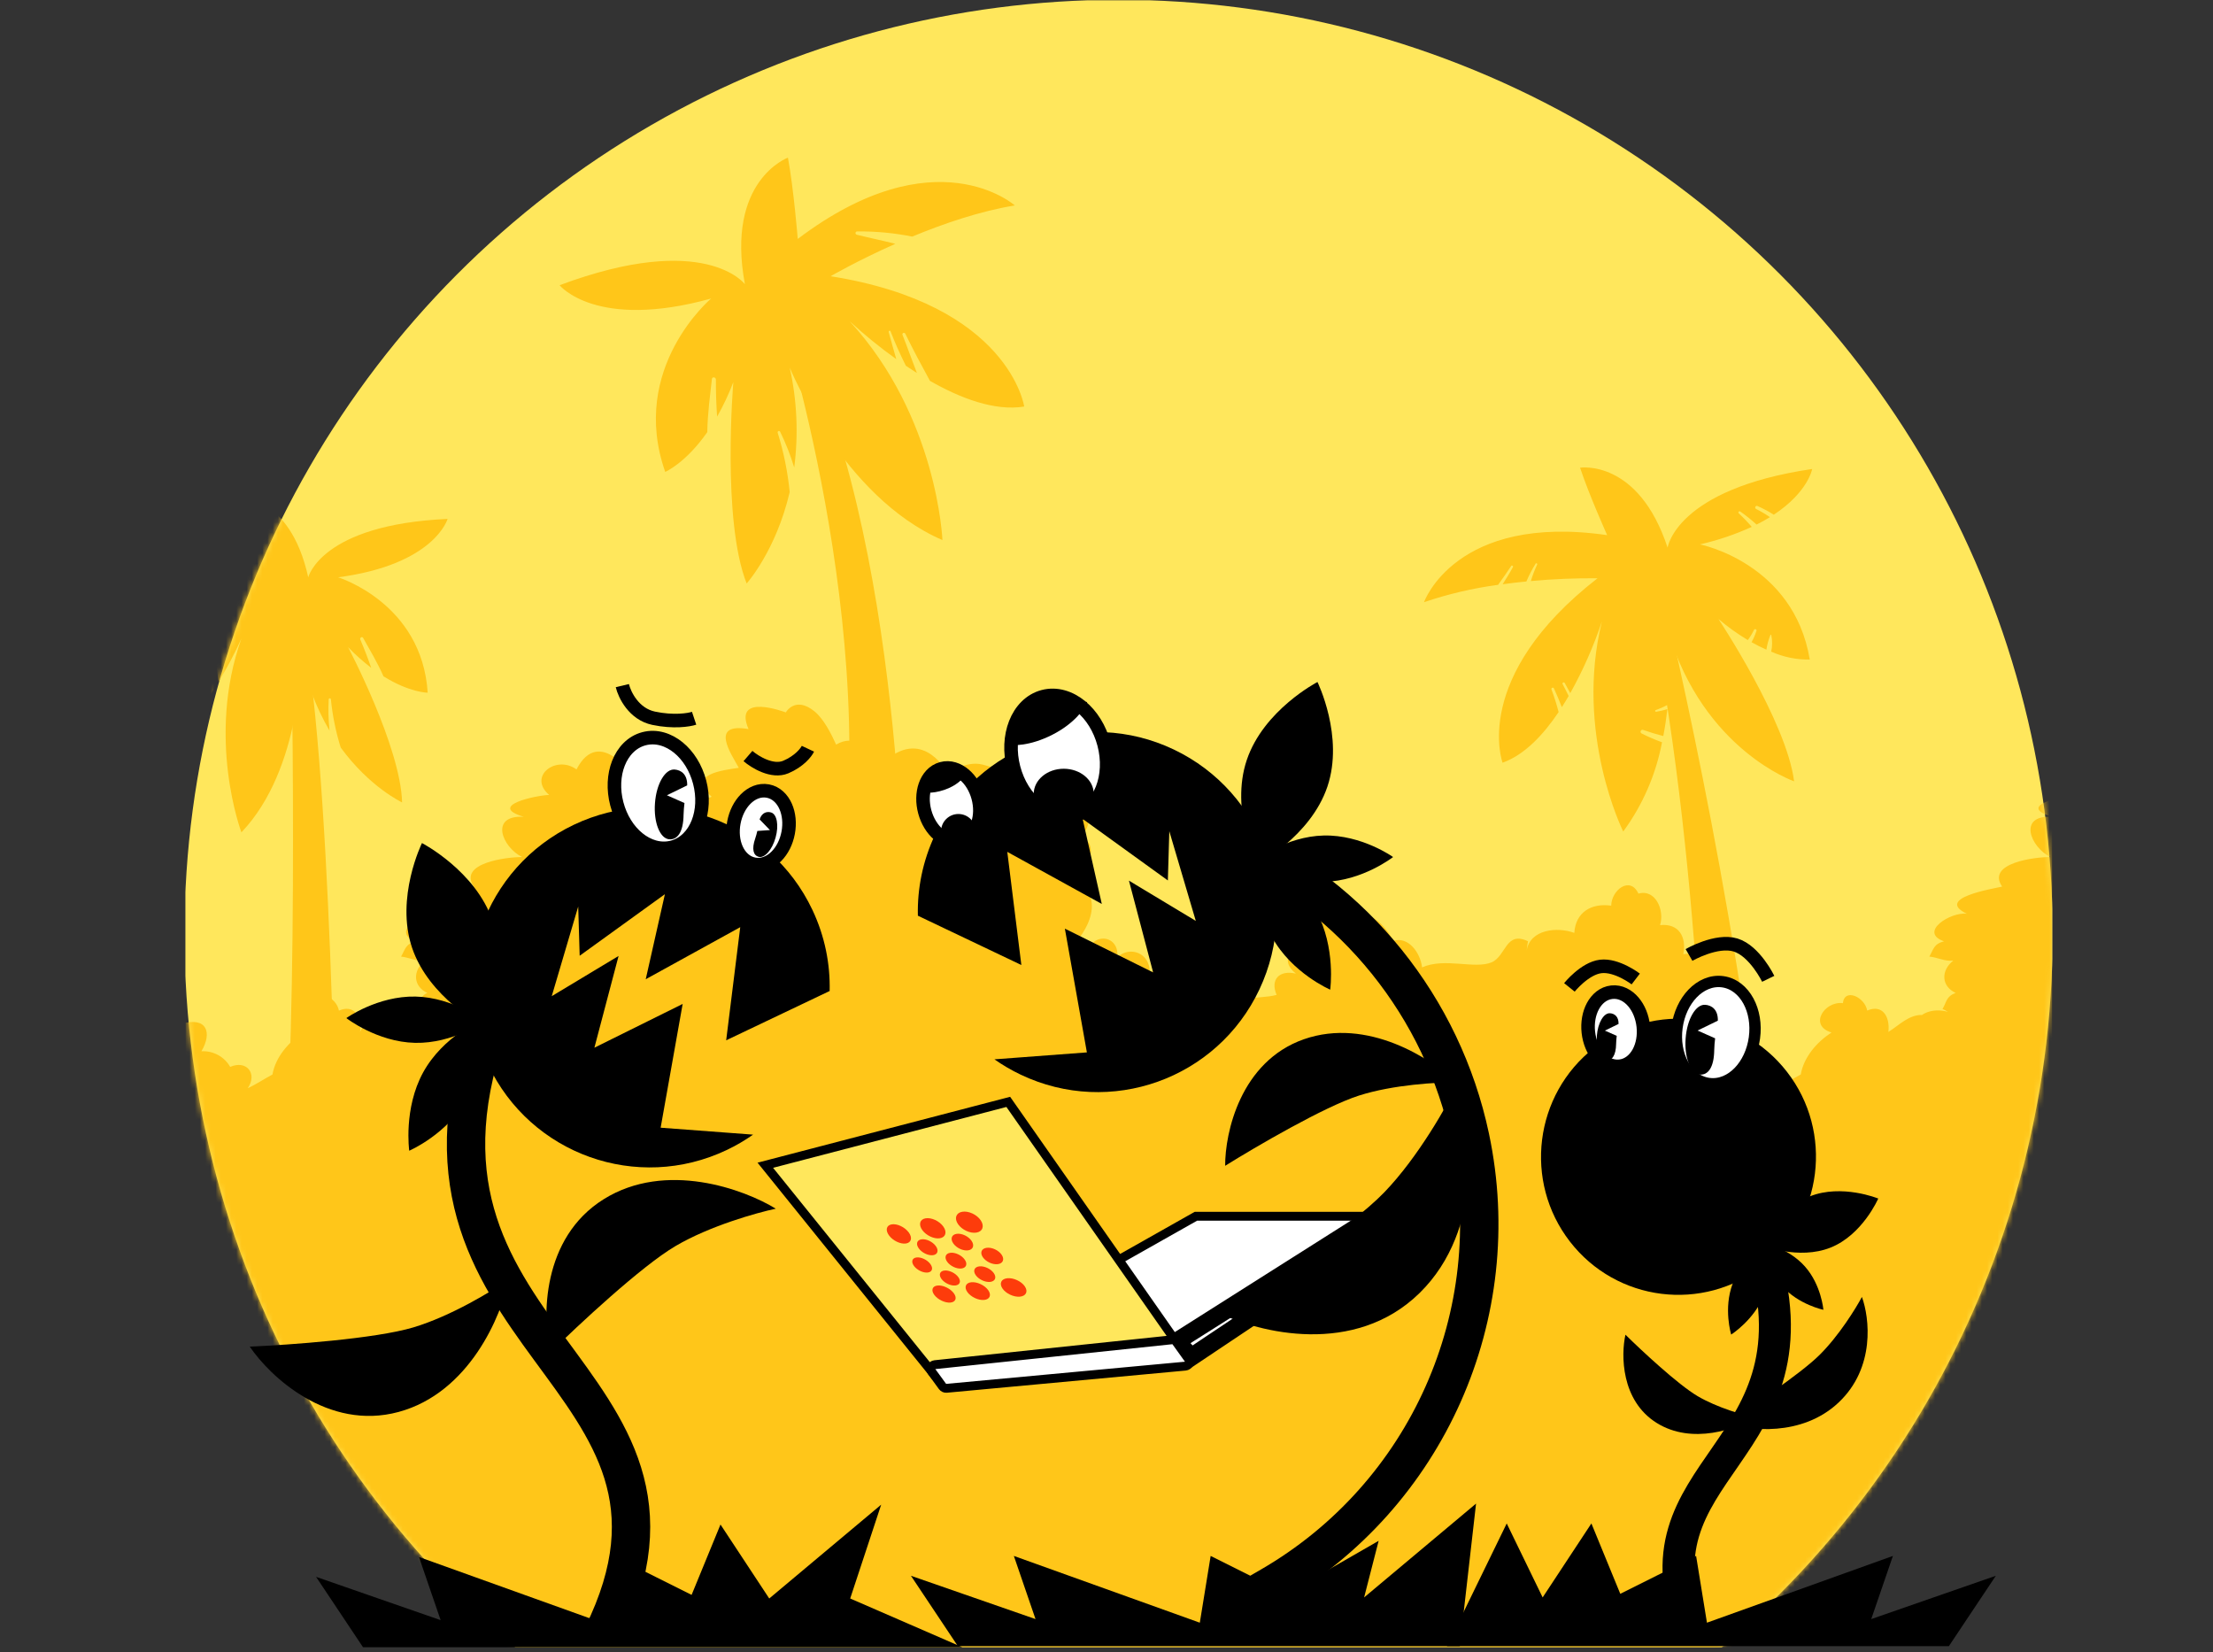 <svg width="426" height="318" viewBox="0 0 426 318" fill="none" xmlns="http://www.w3.org/2000/svg">
<rect x="0" y="0" width="426" height="318" fill="#333333" stroke="none"/>
<g clip-path="url(#clip0_4313_193592)">
<circle cx="215.322" cy="179.771" r="179.815" fill="#FFE75C"/>
<mask id="mask0_4313_193592" style="mask-type:alpha" maskUnits="userSpaceOnUse" x="35" y="-1" width="361" height="361">
<circle cx="215.32" cy="179.772" r="179.815" fill="#FFE75C"/>
</mask>
<g mask="url(#mask0_4313_193592)">
<path d="M-68.892 197.919C-67.419 196.759 -65.862 196.979 -64.473 198.42C-64.338 198.547 -64.346 198.547 -64.5 198.42C-65.162 194.622 -59.002 195.983 -56.653 196.747C-57.438 190.95 -52.048 192.518 -48.442 191.492C-49.726 188.463 -47.85 186.67 -44.718 187.401C-48.028 184.865 -45.598 181.77 -42.102 181.024C-43.173 179.57 -42.802 177.886 -41.338 176.58C-40.953 176.622 -40.66 177.109 -40.286 177.258C-41.266 171.125 -33.645 174.282 -32.01 177.621C-31.996 177.086 -31.944 176.446 -31.971 175.935C-29.389 176.234 -27.163 178.755 -25.969 181.088C-23.047 180.193 -20.759 183.414 -20.439 186.205C-16.116 184.258 -10.312 186.596 -7.063 185.231C-4.25 184.052 -4.372 179.083 -0.042 181.181C-0.152 181.481 -0.279 182.828 -0.303 182.944C0.361 178.852 5.624 178.354 8.865 179.563C9.104 175.622 12.094 173.778 15.96 174.323C16.024 171.264 19.628 168.57 21.202 172.002C24.525 171.064 26.264 175.259 25.366 178.066C28.983 177.692 30.495 180.327 29.843 183.661C34.788 182.912 33.914 188.629 32.172 191.534C36.154 189.887 35.623 194.336 35.039 197.026C39.866 195.674 40.867 198.787 38.775 202.342C39.886 202.279 40.992 202.528 41.969 203.059C42.947 203.59 43.758 204.383 44.312 205.349C47.45 203.966 49.625 206.635 47.691 209.458C49.309 208.709 50.893 207.628 52.449 206.817C53.027 203.473 55.548 200.564 58.369 198.736C53.906 197.378 57.02 192.64 60.558 193.086C60.886 190.105 64.783 191.916 65.24 194.516C68.185 193.236 69.659 195.682 69.319 198.623C70.543 195.928 72.408 194.859 74.512 196.717C75.796 194.587 78.42 194.103 80.775 194.759C80.599 194.616 80.376 191.84 82.265 191.109C79.519 189.863 79.367 186.822 81.809 184.895C80.202 185.097 78.709 184.255 77.204 184.119C78.007 182.742 78.047 181.676 80.03 181.186C75.04 179.422 81.338 175.452 84.429 175.881C78.167 172.87 89.416 171.071 91.212 170.651C88.113 166.09 97.593 164.944 100.511 164.961C96.668 163.067 94.141 156.86 100.81 157.21C93.653 155.059 103.309 153.074 105.715 153.005C101.538 149.426 107.053 145.24 110.976 148.091C115.475 139.399 122.208 149.925 122.208 149.925C122.208 149.925 134.03 146.843 130 152.545C134.275 151.854 135.403 154.245 136.997 153.349C132.148 149.007 139.104 148.266 142.218 147.783C140.723 145.054 136.506 139.024 144.092 140.328C141.038 133.195 151.266 137.122 151.266 137.122C151.266 137.122 153.054 133.898 156.769 136.904C158.584 138.372 160.046 141.314 160.958 143.325C164.199 141.265 168.16 143.675 170.566 146.315C177.953 140.026 182.473 148.921 182.473 148.921C182.473 148.921 185.871 146.315 189.159 147.165C192.685 148.077 196.274 149.449 197.364 153.08C199.949 147.517 207.747 151.267 202.629 157.45C206.108 151.975 213.679 156.851 206.708 162.287C211.545 159.271 210.637 168.071 206.627 169.462C212.838 172.083 209.99 179.257 205.104 183.313C203.246 178.705 212.982 179.258 208.893 185.823C208.685 177.662 218.674 179.826 213.736 187.709C214.212 180.617 223.555 182.273 220.809 189.581C221.345 182.98 231.665 185.976 225.666 191.936C227.14 190.776 229.285 193.508 229.714 198.414C229.73 198.599 229.839 198.542 229.686 198.414C229.023 194.616 235.184 195.978 237.532 196.742C236.749 190.945 242.138 192.513 245.744 191.487C244.461 188.458 246.335 186.664 249.468 187.396C246.159 184.86 248.586 181.764 252.084 181.019C251.013 179.565 251.384 177.881 252.847 176.575C253.232 176.617 253.526 177.104 253.9 177.253C252.92 171.12 260.542 174.277 262.176 177.616C262.189 177.081 262.242 176.441 262.213 175.929C264.797 176.229 267.024 178.749 268.216 181.082C271.14 180.188 273.427 183.408 273.746 186.199C278.07 184.253 283.872 186.591 287.123 185.226C289.937 184.047 289.813 179.078 294.148 181.176C294.036 181.475 293.91 182.823 293.885 182.939C294.55 178.847 299.812 178.349 303.054 179.558C303.293 175.616 306.284 173.772 310.153 174.317C310.216 171.258 313.82 168.565 315.395 171.997C318.717 171.059 320.456 175.253 319.558 178.061C323.175 177.686 324.687 180.322 324.036 183.655C328.979 182.907 328.107 188.624 326.364 191.529C330.346 189.882 329.815 194.331 329.232 197.021C334.058 195.668 335.06 198.782 332.968 202.337C334.078 202.274 335.184 202.522 336.162 203.053C337.14 203.585 337.951 204.378 338.504 205.344C341.643 203.96 343.818 206.63 341.885 209.453C343.502 208.704 345.087 207.623 346.643 206.812C347.221 203.468 349.741 200.559 352.562 198.731C348.099 197.373 351.213 192.635 354.751 193.08C355.078 190.1 358.978 191.911 359.434 194.511C362.378 193.231 363.852 195.677 363.512 198.618C365.604 197.332 367.45 195.249 370.118 195.351C369.325 196.255 369.868 196.04 368.705 196.712C369.989 194.581 372.613 194.098 374.969 194.754C374.64 194.539 374.292 194.354 373.929 194.202C374.766 192.836 374.569 191.836 376.459 191.104C373.711 189.858 373.56 186.817 376.003 184.89C374.395 185.091 372.901 184.25 371.398 184.114C372.2 182.737 372.24 181.671 374.223 181.18C369.233 179.417 375.531 175.447 378.621 175.876C372.361 172.865 383.61 171.066 385.406 170.646C382.306 166.084 391.786 164.939 394.703 164.956C390.861 163.062 388.335 156.854 395.002 157.205C387.846 155.054 397.501 153.069 399.907 153C395.73 149.421 401.246 145.234 405.168 148.086C406.083 140.099 414.411 147.113 417.44 147.861C419.586 148.395 428.222 146.837 424.191 152.543C428.468 151.852 429.596 154.243 431.19 153.347C426.34 149.005 433.296 148.263 436.409 147.781C434.915 145.052 430.698 139.021 438.285 140.326C435.231 133.193 442.803 136.874 445.459 137.12C447.815 137.338 448.081 135.315 450.962 136.902C453.007 138.025 454.239 141.312 455.151 143.322C458.393 141.263 462.353 143.673 464.76 146.312C468.347 140.813 473.112 148.649 476.668 148.919C478.359 149.047 480.065 146.313 483.352 147.163C486.877 148.075 488.793 150.955 491.555 153.077V343.832H-68.907L-68.892 197.919Z" fill="#FFC619"/>
<path d="M55.969 116.908C55.969 116.908 57.713 198.763 54.226 228.209H64.688C64.688 228.209 63.94 145.109 57.713 116.908H55.969Z" fill="#FFC619"/>
<path d="M86.159 99.877C61.798 100.974 59.336 111.12 59.336 111.12C55.777 94.941 45.377 95.49 45.377 95.49C46.471 100.426 48.935 107.83 48.935 107.83C22.659 101.248 15.541 116.33 15.541 116.33C21.03 115.106 26.637 114.5 32.26 114.523C34.648 112.89 37.197 111.511 39.869 110.405C39.929 110.37 40.001 110.36 40.069 110.378C40.136 110.395 40.194 110.439 40.229 110.5C40.264 110.56 40.274 110.632 40.256 110.7C40.238 110.767 40.194 110.825 40.134 110.86C38.505 112.094 36.783 113.276 35.137 114.529C41.652 114.628 46.471 115.231 46.471 115.231C22.384 130.312 26.49 145.943 26.49 145.943C31.049 144.828 35.204 140.815 38.528 136.444C38.807 133.674 39.055 130.908 39.206 128.105C39.209 128.045 39.236 127.988 39.28 127.946C39.324 127.905 39.382 127.881 39.443 127.881C39.503 127.881 39.561 127.905 39.605 127.946C39.649 127.988 39.676 128.045 39.679 128.105C39.728 130.183 39.867 132.34 39.932 134.509C40.331 133.932 40.715 133.358 41.086 132.787C41.204 130.844 41.257 128.885 41.187 126.872C41.179 126.664 41.476 126.678 41.502 126.872C41.685 128.278 41.896 129.746 42.064 131.234C43.707 128.555 45.18 125.774 46.473 122.908C39.63 142.104 46.473 160.202 46.473 160.202C58.243 147.862 57.969 125.925 57.969 125.925C58.924 131.103 60.773 136.076 63.433 140.619C63.22 138.621 63.167 136.609 63.274 134.602C63.278 134.549 63.301 134.498 63.34 134.461C63.379 134.424 63.431 134.404 63.485 134.404C63.538 134.404 63.59 134.424 63.629 134.461C63.668 134.498 63.692 134.549 63.695 134.602C64.011 137.753 64.645 140.863 65.588 143.886C71.169 151.535 77.403 154.442 77.403 154.442C77.128 143.748 67.002 124.553 67.002 124.553C68.383 125.992 69.872 127.323 71.455 128.534C70.826 126.702 70.126 124.9 69.362 123.111C69.207 122.747 69.703 122.428 69.906 122.792C71.102 124.928 72.642 127.498 73.822 130.172C78.87 133.324 82.329 133.327 82.329 133.327C81.236 116.052 65.086 111.117 65.086 111.117C83.697 108.652 86.159 99.877 86.159 99.877Z" fill="#FFC619"/>
<path d="M150.472 61.615C150.472 61.615 171.588 127.845 160.067 178.505H174.027C174.027 178.505 174.163 102.72 152.388 61.615H150.472Z" fill="#FFC619"/>
<path d="M107.718 54.896C135.755 44.429 143.393 54.703 143.393 54.703C139.667 34.722 151.676 30.344 151.676 30.344C152.803 36.444 153.565 45.991 153.565 45.991C180.089 25.931 195.348 39.543 195.348 39.543C188.642 40.637 181.616 43.045 175.601 45.536C172.123 44.84 168.583 44.507 165.037 44.542C164.952 44.533 164.868 44.557 164.801 44.609C164.734 44.662 164.691 44.738 164.68 44.823C164.67 44.907 164.692 44.992 164.744 45.059C164.795 45.127 164.871 45.172 164.955 45.184C167.386 45.794 169.897 46.301 172.353 46.928C165.043 50.171 159.888 53.168 159.888 53.168C194.313 58.626 197.159 78.248 197.159 78.248C191.475 79.181 184.863 76.644 179.016 73.307C177.377 70.312 175.771 67.308 174.258 64.215C174.224 64.15 174.168 64.1 174.099 64.075C174.03 64.05 173.955 64.052 173.888 64.08C173.82 64.109 173.766 64.161 173.736 64.228C173.706 64.294 173.701 64.37 173.724 64.439C174.663 66.808 175.54 69.311 176.504 71.792C175.775 71.334 175.067 70.87 174.378 70.402C173.314 68.264 172.315 66.078 171.432 63.77C171.34 63.531 171.011 63.69 171.076 63.92C171.542 65.595 172.006 67.354 172.529 69.115C169.39 66.879 166.394 64.446 163.561 61.831C180.48 80.221 181.417 103.947 181.417 103.947C162.216 95.668 152.022 70.761 152.022 70.761C153.423 77.069 153.716 83.573 152.887 89.982C152.171 87.623 151.267 85.325 150.185 83.111C150.158 83.047 150.107 82.998 150.044 82.972C149.981 82.946 149.91 82.947 149.847 82.974C149.784 83.001 149.734 83.051 149.708 83.115C149.683 83.178 149.683 83.25 149.71 83.313C150.862 87.023 151.635 90.841 152.017 94.707C149.375 106.027 143.73 112.307 143.73 112.307C138.918 100.098 141.166 73.553 141.166 73.553C140.294 75.842 139.25 78.06 138.042 80.19C137.875 77.818 137.802 75.447 137.809 73.059C137.809 72.574 137.097 72.451 137.041 72.961C136.71 75.95 136.205 79.589 136.153 83.176C131.961 89.166 128.055 90.829 128.055 90.829C121.021 70.792 136.896 57.459 136.896 57.459C114.7 63.622 107.718 54.896 107.718 54.896Z" fill="#FFC619"/>
<path d="M319.814 113.174C319.814 113.174 334.284 172.364 339.837 226.999L328.498 228.156C328.498 228.156 327.681 163.741 316.843 113.477L319.814 113.174Z" fill="#FFC619"/>
<path d="M290.91 108.927C290.099 110.167 289.233 111.371 288.382 112.566C283.531 113.214 278.755 114.332 274.121 115.905C274.121 115.905 280.173 98.773 309.376 103.001C309.376 103.001 305.892 95.246 304.161 90.02C304.161 90.02 315.373 88.275 321.012 105.417C321.012 105.417 322.56 94.147 348.845 90.267C348.845 90.267 348.062 94.713 341.451 99.066C340.448 98.434 339.401 97.876 338.317 97.397C338.241 97.362 338.154 97.359 338.076 97.389C337.998 97.418 337.935 97.477 337.9 97.553C337.866 97.63 337.863 97.716 337.892 97.795C337.922 97.873 337.981 97.936 338.057 97.971C338.977 98.432 339.865 98.954 340.714 99.535C339.932 100.017 339.077 100.495 338.14 100.963C337.146 100.064 336.098 99.225 335.003 98.451C334.955 98.418 334.897 98.404 334.839 98.412C334.782 98.419 334.729 98.449 334.692 98.494C334.655 98.539 334.637 98.596 334.641 98.654C334.644 98.713 334.67 98.767 334.712 98.807C335.594 99.626 336.428 100.496 337.209 101.412C334.009 102.87 330.669 103.999 327.242 104.781C327.242 104.781 345.287 108.345 348.379 126.947C345.822 126.987 343.289 126.466 340.955 125.421C341.184 124.366 341.188 123.273 340.965 122.216C340.958 122.201 340.947 122.188 340.933 122.179C340.919 122.17 340.903 122.165 340.886 122.165C340.869 122.165 340.853 122.17 340.839 122.179C340.825 122.188 340.814 122.201 340.807 122.216C340.435 123.122 340.174 124.07 340.029 125.039C339.053 124.61 338.099 124.132 337.17 123.608C337.564 122.904 337.884 122.161 338.125 121.391C338.21 121.105 337.753 120.977 337.636 121.24C337.306 121.928 336.91 122.583 336.454 123.195C334.461 122.001 332.569 120.644 330.798 119.138C330.798 119.138 343.888 138.821 345.364 150.383C345.364 150.383 327.965 144.35 321.159 121.623C321.573 126.286 321.539 130.977 321.055 135.633C320.308 136.046 319.525 136.392 318.716 136.667C318.677 136.682 318.646 136.711 318.627 136.748C318.608 136.785 318.603 136.827 318.613 136.867C318.623 136.907 318.647 136.943 318.68 136.967C318.714 136.991 318.755 137.002 318.796 136.998C319.531 136.885 320.256 136.712 320.963 136.481C320.777 138.152 320.522 139.893 320.18 141.669C318.875 141.33 317.584 140.945 316.314 140.492C316.225 140.456 316.125 140.455 316.036 140.491C315.947 140.526 315.875 140.595 315.835 140.683C315.795 140.77 315.79 140.87 315.822 140.961C315.853 141.052 315.919 141.127 316.004 141.17C317.28 141.814 318.593 142.381 319.937 142.868C318.759 149.08 316.208 154.949 312.469 160.043C312.469 160.043 303.058 141.185 308.362 119.626C306.762 124.398 304.725 129.011 302.278 133.407C301.924 132.747 301.563 132.091 301.193 131.438C301.064 131.212 300.671 131.428 300.795 131.656C301.207 132.417 301.585 133.188 301.964 133.962C301.545 134.685 301.107 135.402 300.654 136.111C300.175 134.884 299.673 133.675 299.134 132.503C299.106 132.443 299.057 132.396 298.996 132.372C298.935 132.347 298.868 132.347 298.806 132.371C298.745 132.395 298.696 132.441 298.667 132.5C298.639 132.559 298.634 132.627 298.654 132.69C299.194 134.12 299.653 135.579 300.03 137.06C297.095 141.428 293.462 145.299 289.244 146.798C289.244 146.798 283.071 130.313 307.517 111.305C303.234 111.265 298.953 111.443 294.689 111.838C295.015 110.748 295.421 109.684 295.905 108.655C295.987 108.482 295.72 108.307 295.614 108.475C294.93 109.575 294.332 110.726 293.825 111.919C292.357 112.061 290.826 112.236 289.257 112.45C289.943 111.364 290.633 110.279 291.242 109.142C291.354 108.942 291.034 108.74 290.91 108.927Z" fill="#FFC619"/>
</g>
</g>
<path d="M225.559 259.763L225.77 259.746L225.949 259.633L263.765 235.671L266.255 234.094H263.307H230.441H230.217L230.021 234.204L181.449 261.628L181.937 263.225L225.559 259.763Z" fill="white" stroke="black" stroke-width="1.71"/>
<mask id="path-11-outside-1_4313_193592" maskUnits="userSpaceOnUse" x="224.562" y="230.975" width="41" height="33" fill="black">
<rect fill="white" x="224.562" y="230.975" width="41" height="33"/>
<path d="M263.169 238.554V234.975L226.562 258.153L229.282 261.213L263.169 238.554Z"/>
</mask>
<path d="M263.169 238.554V234.975L226.562 258.153L229.282 261.213L263.169 238.554Z" fill="white"/>
<path d="M263.169 234.975H264.879V231.868L262.254 233.53L263.169 234.975ZM263.169 238.554L264.12 239.976L264.879 239.468V238.554H263.169ZM229.282 261.213L228.004 262.349L228.994 263.463L230.233 262.635L229.282 261.213ZM226.562 258.153L225.647 256.708C225.223 256.976 224.938 257.418 224.868 257.915C224.798 258.412 224.95 258.914 225.284 259.289L226.562 258.153ZM261.458 234.975V238.554H264.879V234.975H261.458ZM262.218 237.132L228.331 259.791L230.233 262.635L264.12 239.976L262.218 237.132ZM230.56 260.077L227.84 257.017L225.284 259.289L228.004 262.349L230.56 260.077ZM227.477 259.598L264.084 236.42L262.254 233.53L225.647 256.708L227.477 259.598Z" fill="black" mask="url(#path-11-outside-1_4313_193592)"/>
<path d="M148.603 223.945L147.322 224.279L148.153 225.31L179.515 264.194L179.804 264.553L180.263 264.509L226.128 260.08L227.587 259.939L226.747 258.738L194.431 212.57L194.09 212.083L193.515 212.233L148.603 223.945Z" fill="#FFE75C" stroke="black" stroke-width="1.71"/>
<path d="M181.436 266.863C181.614 267.107 181.906 267.239 182.206 267.211L228.181 262.944C228.487 262.916 228.753 262.726 228.88 262.448C229.008 262.169 228.976 261.844 228.798 261.594L226.385 258.227C226.206 257.977 225.906 257.842 225.6 257.874L179.962 262.663C179.658 262.695 179.394 262.887 179.27 263.166C179.146 263.446 179.18 263.77 179.36 264.017L181.436 266.863Z" fill="white" stroke="black" stroke-width="1.71" stroke-linejoin="round"/>
<g clip-path="url(#clip1_4313_193592)">
<path d="M174.394 239.34C173.364 239.499 171.922 238.824 171.163 237.826C170.396 236.82 170.598 235.845 171.629 235.661C172.674 235.475 174.161 236.168 174.926 237.2C175.683 238.222 175.437 239.179 174.394 239.34Z" fill="#FD3C0B"/>
<path d="M174.61 237.253C175.245 238.107 175.042 238.906 174.17 239.043C173.307 239.178 172.102 238.613 171.467 237.776C170.826 236.933 170.996 236.121 171.861 235.969C172.733 235.815 173.97 236.392 174.61 237.253Z" fill="#FD3C0B"/>
<path d="M180.138 239.835C180.752 240.682 180.508 241.464 179.606 241.588C178.713 241.711 177.5 241.143 176.883 240.313C176.262 239.477 176.474 238.682 177.369 238.542C178.273 238.4 179.519 238.982 180.138 239.835Z" fill="#FD3C0B"/>
<path d="M185.706 242.436C186.299 243.275 186.013 244.041 185.08 244.153C184.157 244.263 182.935 243.691 182.338 242.869C181.737 242.04 181.991 241.261 182.917 241.133C183.853 241.005 185.107 241.59 185.706 242.436Z" fill="#FD3C0B"/>
<path d="M189.419 250.208C188.324 250.301 186.9 249.63 186.228 248.705C185.549 247.772 185.877 246.914 186.977 246.799C188.089 246.683 189.558 247.372 190.231 248.327C190.899 249.273 190.527 250.114 189.419 250.208Z" fill="#FD3C0B"/>
<path d="M189.896 248.359C190.455 249.15 190.148 249.852 189.221 249.932C188.304 250.011 187.114 249.45 186.551 248.675C185.984 247.893 186.26 247.179 187.181 247.084C188.111 246.989 189.332 247.562 189.896 248.359Z" fill="#FD3C0B"/>
<path d="M192.828 241.521C193.414 242.396 193.063 243.198 192.058 243.318C191.063 243.437 189.79 242.844 189.2 241.987C188.605 241.124 188.921 240.308 189.919 240.17C190.929 240.031 192.238 240.639 192.828 241.521Z" fill="#FD3C0B"/>
<path d="M179.091 243.286C179.689 244.091 179.461 244.825 178.593 244.928C177.733 245.031 176.559 244.478 175.958 243.688C175.353 242.892 175.552 242.146 176.413 242.028C177.284 241.908 178.488 242.473 179.091 243.286Z" fill="#FD3C0B"/>
<path d="M180.911 238.333C179.802 238.504 178.301 237.804 177.545 236.765C176.782 235.715 177.049 234.693 178.161 234.495C179.287 234.294 180.837 235.013 181.598 236.09C182.35 237.157 182.033 238.159 180.911 238.333Z" fill="#FD3C0B"/>
<path d="M181.257 236.147C181.888 237.039 181.627 237.876 180.688 238.023C179.759 238.168 178.504 237.583 177.871 236.711C177.233 235.831 177.46 234.98 178.391 234.816C179.332 234.65 180.621 235.248 181.257 236.147Z" fill="#FD3C0B"/>
<path d="M191.313 245.055C191.885 245.886 191.557 246.635 190.593 246.734C189.638 246.832 188.408 246.255 187.832 245.441C187.251 244.62 187.546 243.858 188.505 243.743C189.472 243.627 190.736 244.217 191.313 245.055Z" fill="#FD3C0B"/>
<path d="M196.307 249.575C195.131 249.676 193.649 248.981 192.985 248.019C192.314 247.048 192.715 246.151 193.898 246.028C195.095 245.903 196.626 246.617 197.29 247.612C197.947 248.597 197.498 249.474 196.307 249.575Z" fill="#FD3C0B"/>
<path d="M196.928 247.646C197.48 248.469 197.108 249.202 196.112 249.288C195.126 249.374 193.887 248.793 193.332 247.986C192.771 247.173 193.109 246.426 194.099 246.324C195.1 246.221 196.373 246.815 196.928 247.646Z" fill="#FD3C0B"/>
<path d="M187.934 237.247C186.738 237.432 185.172 236.706 184.422 235.62C183.665 234.524 184.009 233.45 185.21 233.236C186.427 233.018 188.047 233.765 188.799 234.892C189.544 236.007 189.146 237.06 187.934 237.247Z" fill="#FD3C0B"/>
<path d="M184.775 235.562C185.402 236.473 186.712 237.08 187.714 236.923C188.728 236.764 189.056 235.885 188.432 234.953C187.802 234.013 186.456 233.392 185.438 233.572C184.432 233.749 184.142 234.643 184.775 235.562Z" fill="#FD3C0B"/>
<path d="M183.515 239.339C184.127 240.204 185.391 240.793 186.353 240.661C187.324 240.527 187.63 239.707 187.022 238.824C186.408 237.933 185.109 237.33 184.134 237.483C183.17 237.634 182.899 238.467 183.515 239.339Z" fill="#FD3C0B"/>
<path d="M181.237 246.173C181.819 246.956 183.001 247.513 183.89 247.422C184.787 247.33 185.055 246.612 184.475 245.813C183.892 245.009 182.679 244.44 181.779 244.547C180.888 244.654 180.651 245.384 181.237 246.173Z" fill="#FD3C0B"/>
<path d="M182.94 250.712C181.918 250.799 180.548 250.15 179.87 249.259C179.185 248.36 179.448 247.537 180.473 247.43C181.51 247.321 182.921 247.987 183.603 248.906C184.278 249.817 183.973 250.624 182.94 250.712Z" fill="#FD3C0B"/>
<path d="M180.171 249.231C180.739 249.979 181.884 250.521 182.741 250.447C183.605 250.372 183.856 249.698 183.29 248.936C182.72 248.169 181.546 247.615 180.68 247.704C179.821 247.792 179.599 248.478 180.171 249.231Z" fill="#FD3C0B"/>
</g>
<path fill-rule="evenodd" clip-rule="evenodd" d="M217.321 169.502L230.189 177.247L225.092 159.988L224.81 169.463L208.403 157.612L212.094 173.984L193.902 163.962L196.609 185.738L176.69 176.249C176.566 171.032 177.62 165.71 179.991 160.676C188.129 143.395 208.706 136.045 225.951 144.26C243.196 152.476 250.579 173.145 242.44 190.426C234.302 207.708 213.725 215.057 196.48 206.842C194.687 205.988 193 204.999 191.426 203.893L209.224 202.558L204.986 178.74L221.977 187.161L217.321 169.502Z" fill="black"/>
<path fill-rule="evenodd" clip-rule="evenodd" d="M119.076 183.996L106.208 191.74L111.305 174.481L111.587 183.956L127.994 172.106L124.303 188.478L142.495 178.456L139.788 200.232L159.707 190.743C159.831 185.525 158.777 180.204 156.406 175.17C148.268 157.888 127.691 150.539 110.446 158.754C93.201 166.969 85.818 187.638 93.957 204.92C102.095 222.201 122.672 229.551 139.917 221.336C141.71 220.481 143.397 219.492 144.97 218.387L127.173 217.052L131.411 193.233L114.42 201.655L119.076 183.996Z" fill="black"/>
<path d="M302.215 238.981C293.245 227.402 295.327 210.702 306.866 201.681C318.405 192.659 335.031 194.732 344.001 206.311C352.971 217.89 350.889 234.59 339.35 243.612C327.811 252.633 311.185 250.56 302.215 238.981Z" fill="black"/>
<path d="M76.721 271.764C63.097 275.444 51.952 264.917 48.083 259.193C55.532 258.87 72.256 257.678 79.561 255.491C86.867 253.304 94.858 248.424 97.941 246.257C96.544 253.226 90.345 268.083 76.721 271.764Z" fill="black"/>
<path d="M353.935 269.94C346.83 276.64 336.51 275.362 332.238 273.885C336.685 271.065 346.514 264.501 350.252 260.801C353.991 257.102 357.252 251.813 358.416 249.631C359.882 253.609 361.039 263.24 353.935 269.94Z" fill="black"/>
<path d="M318.891 273.864C312.017 269.558 312.031 260.757 312.897 256.895C315.952 259.908 323.006 266.49 326.78 268.715C330.555 270.941 335.72 272.406 337.831 272.86C334.382 274.989 325.765 278.17 318.891 273.864Z" fill="black"/>
<path d="M116.208 230.818C104.237 238.292 104.36 253.622 105.918 260.353C111.226 255.117 123.485 243.679 130.061 239.817C136.636 235.955 145.651 233.423 149.337 232.641C143.282 228.919 128.179 223.345 116.208 230.818Z" fill="black"/>
<path d="M273.277 248.863C260.764 261.137 242.291 256.518 234.619 252.674C242.489 247.793 259.872 236.327 266.452 229.514C273.032 222.702 278.716 212.555 280.736 208.334C283.464 216.729 285.791 236.588 273.277 248.863Z" fill="black"/>
<path d="M251.001 200.027C238.782 204.303 235.804 218.047 235.842 224.384C241.647 220.768 254.922 213.003 261.584 210.872C268.247 208.74 276.825 208.292 280.28 208.334C275.612 203.783 263.22 195.752 251.001 200.027Z" fill="black"/>
<path d="M255.523 151.407C252.271 161.05 241.916 166.415 241.916 166.415C241.916 166.415 236.752 155.92 240.004 146.277C243.256 136.634 253.611 131.269 253.611 131.269C253.611 131.269 258.775 141.763 255.523 151.407Z" fill="black"/>
<path d="M253.381 175.403C257.197 182.355 256.063 190.484 256.063 190.484C256.063 190.484 248.676 187.313 244.86 180.362C241.043 173.41 242.177 165.281 242.177 165.281C242.177 165.281 249.564 168.452 253.381 175.403Z" fill="black"/>
<path d="M254.833 160.814C262.154 160.653 268.168 164.957 268.168 164.957C268.168 164.957 262.26 169.562 254.939 169.723C247.617 169.884 241.603 165.58 241.603 165.58C241.603 165.58 247.512 160.975 254.833 160.814Z" fill="black"/>
<path d="M352.388 240.124C346.238 242.578 339.214 239.709 339.214 239.709C339.214 239.709 342.237 232.725 348.387 230.271C354.537 227.817 361.561 230.686 361.561 230.686C361.561 230.686 358.538 237.67 352.388 240.124Z" fill="black"/>
<path d="M339.593 249.18C337.757 254.002 333.251 256.867 333.251 256.867C333.251 256.867 331.708 251.87 333.543 247.048C335.379 242.226 339.886 239.361 339.886 239.361C339.886 239.361 341.429 244.358 339.593 249.18Z" fill="black"/>
<path d="M347.435 243.749C350.601 247.309 351.005 252.103 351.005 252.103C351.005 252.103 346.231 251.117 343.065 247.557C339.898 243.997 339.495 239.202 339.495 239.202C339.495 239.202 344.268 240.189 347.435 243.749Z" fill="black"/>
<path d="M79.317 182.405C82.569 192.048 92.923 197.414 92.923 197.414C92.923 197.414 98.088 186.919 94.835 177.276C91.583 167.633 81.229 162.267 81.229 162.267C81.229 162.267 76.064 172.762 79.317 182.405Z" fill="black"/>
<path d="M81.459 206.402C77.642 213.353 78.776 221.482 78.776 221.482C78.776 221.482 86.163 218.312 89.98 211.36C93.796 204.409 92.662 196.28 92.662 196.28C92.662 196.28 85.275 199.45 81.459 206.402Z" fill="black"/>
<path d="M80.007 191.813C72.685 191.652 66.671 195.955 66.671 195.955C66.671 195.955 72.58 200.56 79.901 200.721C87.222 200.882 93.236 196.579 93.236 196.579C93.236 196.579 87.328 191.974 80.007 191.813Z" fill="black"/>
<path d="M184.391 316.841H281.011L284.139 289.402L262.591 307.463L265.388 296.567L247.646 306.769L233.049 299.475L230.963 312.326L195.165 299.475L199.336 311.631L175.355 303.295L184.391 316.841Z" fill="black"/>
<path d="M375.157 316.841H278.538L290.043 293.223L296.958 307.463L306.342 293.223L311.903 306.768L326.5 299.475L328.585 312.326L364.383 299.475L360.213 311.631L384.194 303.295L375.157 316.841Z" fill="black"/>
<path d="M69.878 317.046H185.24L163.661 307.668L169.626 289.607L148.078 307.668L138.694 293.428L133.133 306.973L118.536 299.679L116.45 312.53L80.652 299.679L84.823 311.836L60.842 303.5L69.878 317.046Z" fill="black"/>
<path d="M338.98 239.858C352.082 280.406 312.276 281.886 326.049 314.741" stroke="black" stroke-width="6.153"/>
<path d="M94.721 195.601C70.922 258.352 141.008 263.893 115.991 314.741" stroke="black" stroke-width="7.384"/>
<path d="M206.817 156.957C209.372 156.289 211.206 154.294 212.183 151.817C213.16 149.34 213.327 146.292 212.53 143.242C211.733 140.192 210.097 137.616 208.033 135.933C205.97 134.251 203.394 133.408 200.839 134.075C198.284 134.743 196.45 136.738 195.473 139.215C194.496 141.692 194.329 144.74 195.126 147.79C195.923 150.84 197.559 153.416 199.623 155.099C201.686 156.781 204.262 157.624 206.817 156.957Z" fill="white" stroke="black" stroke-width="2.608"/>
<path d="M129.436 163.07C131.79 162.455 133.471 160.619 134.363 158.357C135.255 156.095 135.406 153.318 134.681 150.543C133.956 147.769 132.466 145.42 130.581 143.883C128.697 142.347 126.333 141.568 123.979 142.183C121.625 142.798 119.944 144.634 119.052 146.895C118.16 149.158 118.009 151.935 118.734 154.71C119.459 157.484 120.949 159.833 122.834 161.37C124.718 162.906 127.083 163.685 129.436 163.07Z" fill="white" stroke="black" stroke-width="2.608"/>
<path d="M185.032 161.787C186.638 161.35 187.693 160.041 188.211 158.555C188.73 157.061 188.769 155.257 188.284 153.474C187.8 151.691 186.853 150.154 185.649 149.129C184.451 148.109 182.878 147.514 181.272 147.951C179.666 148.387 178.611 149.696 178.094 151.183C177.574 152.676 177.535 154.48 178.02 156.264C178.505 158.047 179.451 159.583 180.655 160.608C181.854 161.628 183.426 162.223 185.032 161.787Z" fill="white" stroke="black" stroke-width="2.608"/>
<path d="M145.184 166.35C146.82 166.654 148.339 165.934 149.451 164.82C150.568 163.701 151.387 162.093 151.726 160.276C152.064 158.459 151.879 156.665 151.24 155.218C150.604 153.778 149.446 152.559 147.81 152.254C146.174 151.95 144.655 152.67 143.543 153.784C142.426 154.903 141.607 156.511 141.269 158.328C140.93 160.145 141.115 161.94 141.754 163.386C142.39 164.826 143.548 166.045 145.184 166.35Z" fill="white" stroke="black" stroke-width="2.608"/>
<path d="M202.589 141.413C198.247 143.628 194.837 143.581 193.675 143.28L198.811 134.169L209.282 135.13C208.861 136.301 206.932 139.197 202.589 141.413Z" fill="black"/>
<path d="M233.863 160.661L237.329 162.223C260.726 172.767 277.693 193.834 283.009 218.941V218.941C290.22 253.001 274.718 287.837 244.588 305.281L233.863 311.49" stroke="black" stroke-width="7.384"/>
<ellipse cx="204.768" cy="152.801" rx="5.778" ry="4.838" fill="black"/>
<path d="M181.764 152.035C179.357 152.852 177.601 152.571 177.025 152.328L180.359 148.014L185.689 149.297C185.384 149.869 184.171 151.218 181.764 152.035Z" fill="black"/>
<circle cx="184.489" cy="160.008" r="3.336" fill="black"/>
<path fill-rule="evenodd" clip-rule="evenodd" d="M128.837 161.544C127.035 161.402 125.798 158.285 126.082 154.581C126.355 150.844 128.053 147.971 129.855 148.113C131.129 148.207 132.332 149.057 132.283 151.166L128.381 153.066L131.759 154.566C131.666 155.309 131.609 156.055 131.587 156.804C131.543 160.263 130.35 161.654 128.837 161.544Z" fill="black"/>
<path d="M328.941 208.547C331.128 208.845 333.182 207.887 334.725 206.284C336.269 204.68 337.369 202.378 337.725 199.767C338.081 197.155 337.636 194.643 336.577 192.685C335.518 190.727 333.796 189.255 331.609 188.957C329.421 188.659 327.368 189.617 325.824 191.22C324.28 192.824 323.18 195.126 322.824 197.737C322.469 200.349 322.913 202.861 323.972 204.819C325.031 206.777 326.753 208.249 328.941 208.547Z" fill="white" stroke="black" stroke-width="2.181"/>
<path fill-rule="evenodd" clip-rule="evenodd" d="M327.238 206.829C325.437 206.687 324.199 203.57 324.483 199.866C324.757 196.129 326.455 193.257 328.256 193.398C329.53 193.492 330.734 194.342 330.684 196.451L326.783 198.351L330.16 199.852C330.067 200.594 330.01 201.341 329.989 202.089C329.944 205.548 328.752 206.939 327.238 206.829Z" fill="black"/>
<path fill-rule="evenodd" clip-rule="evenodd" d="M146.026 164.913C147.173 165.23 148.639 163.579 149.296 161.222C149.966 158.847 149.56 156.687 148.413 156.37C147.604 156.142 146.668 156.398 146.224 157.714L148.213 159.767L145.785 159.937C145.676 160.417 145.543 160.893 145.388 161.361C144.639 163.512 145.064 164.641 146.026 164.913Z" fill="black"/>
<path d="M119.8 131.964C120.218 133.723 122.01 137.44 125.829 138.244C129.647 139.048 132.611 138.579 133.616 138.244" stroke="black" stroke-width="2.608"/>
<path d="M143.982 145.516C145.332 146.681 148.681 148.735 151.276 147.629C153.871 146.523 155.189 144.823 155.523 144.111" stroke="black" stroke-width="2.608"/>
<path d="M340.382 188.397C340.382 188.397 337.781 183.024 334.094 181.89C330.406 180.757 325.132 183.802 325.132 183.802" stroke="black" stroke-width="2.608"/>
<path d="M314.879 188.429C314.879 188.429 311.231 185.639 308.135 186.014C305.04 186.39 302.108 190.045 302.108 190.045" stroke="black" stroke-width="2.608"/>
<path d="M311.812 205.227C313.467 205.049 314.715 203.922 315.459 202.535C316.207 201.142 316.529 199.366 316.331 197.529C316.133 195.692 315.439 194.026 314.411 192.824C313.388 191.628 311.929 190.793 310.274 190.972C308.619 191.151 307.372 192.277 306.627 193.664C305.879 195.057 305.557 196.833 305.755 198.67C305.953 200.507 306.647 202.173 307.675 203.375C308.698 204.571 310.157 205.406 311.812 205.227Z" fill="white" stroke="black" stroke-width="2.608"/>
<path fill-rule="evenodd" clip-rule="evenodd" d="M309.248 204.079C308.034 203.983 307.199 201.882 307.391 199.385C307.575 196.865 308.72 194.929 309.935 195.024C310.793 195.087 311.605 195.661 311.571 197.083L308.941 198.363L311.218 199.375C311.155 199.875 311.117 200.379 311.103 200.884C311.073 203.215 310.269 204.153 309.248 204.079Z" fill="black"/>
<defs>
<clipPath id="clip0_4313_193592">
<rect width="359.376" height="316.994" fill="white" transform="translate(35.69 0.052)"/>
</clipPath>
<clipPath id="clip1_4313_193592">
<rect width="21.502" height="21.502" fill="white" transform="translate(170.403 236.075) rotate(-19.66)"/>
</clipPath>
</defs>
</svg>
